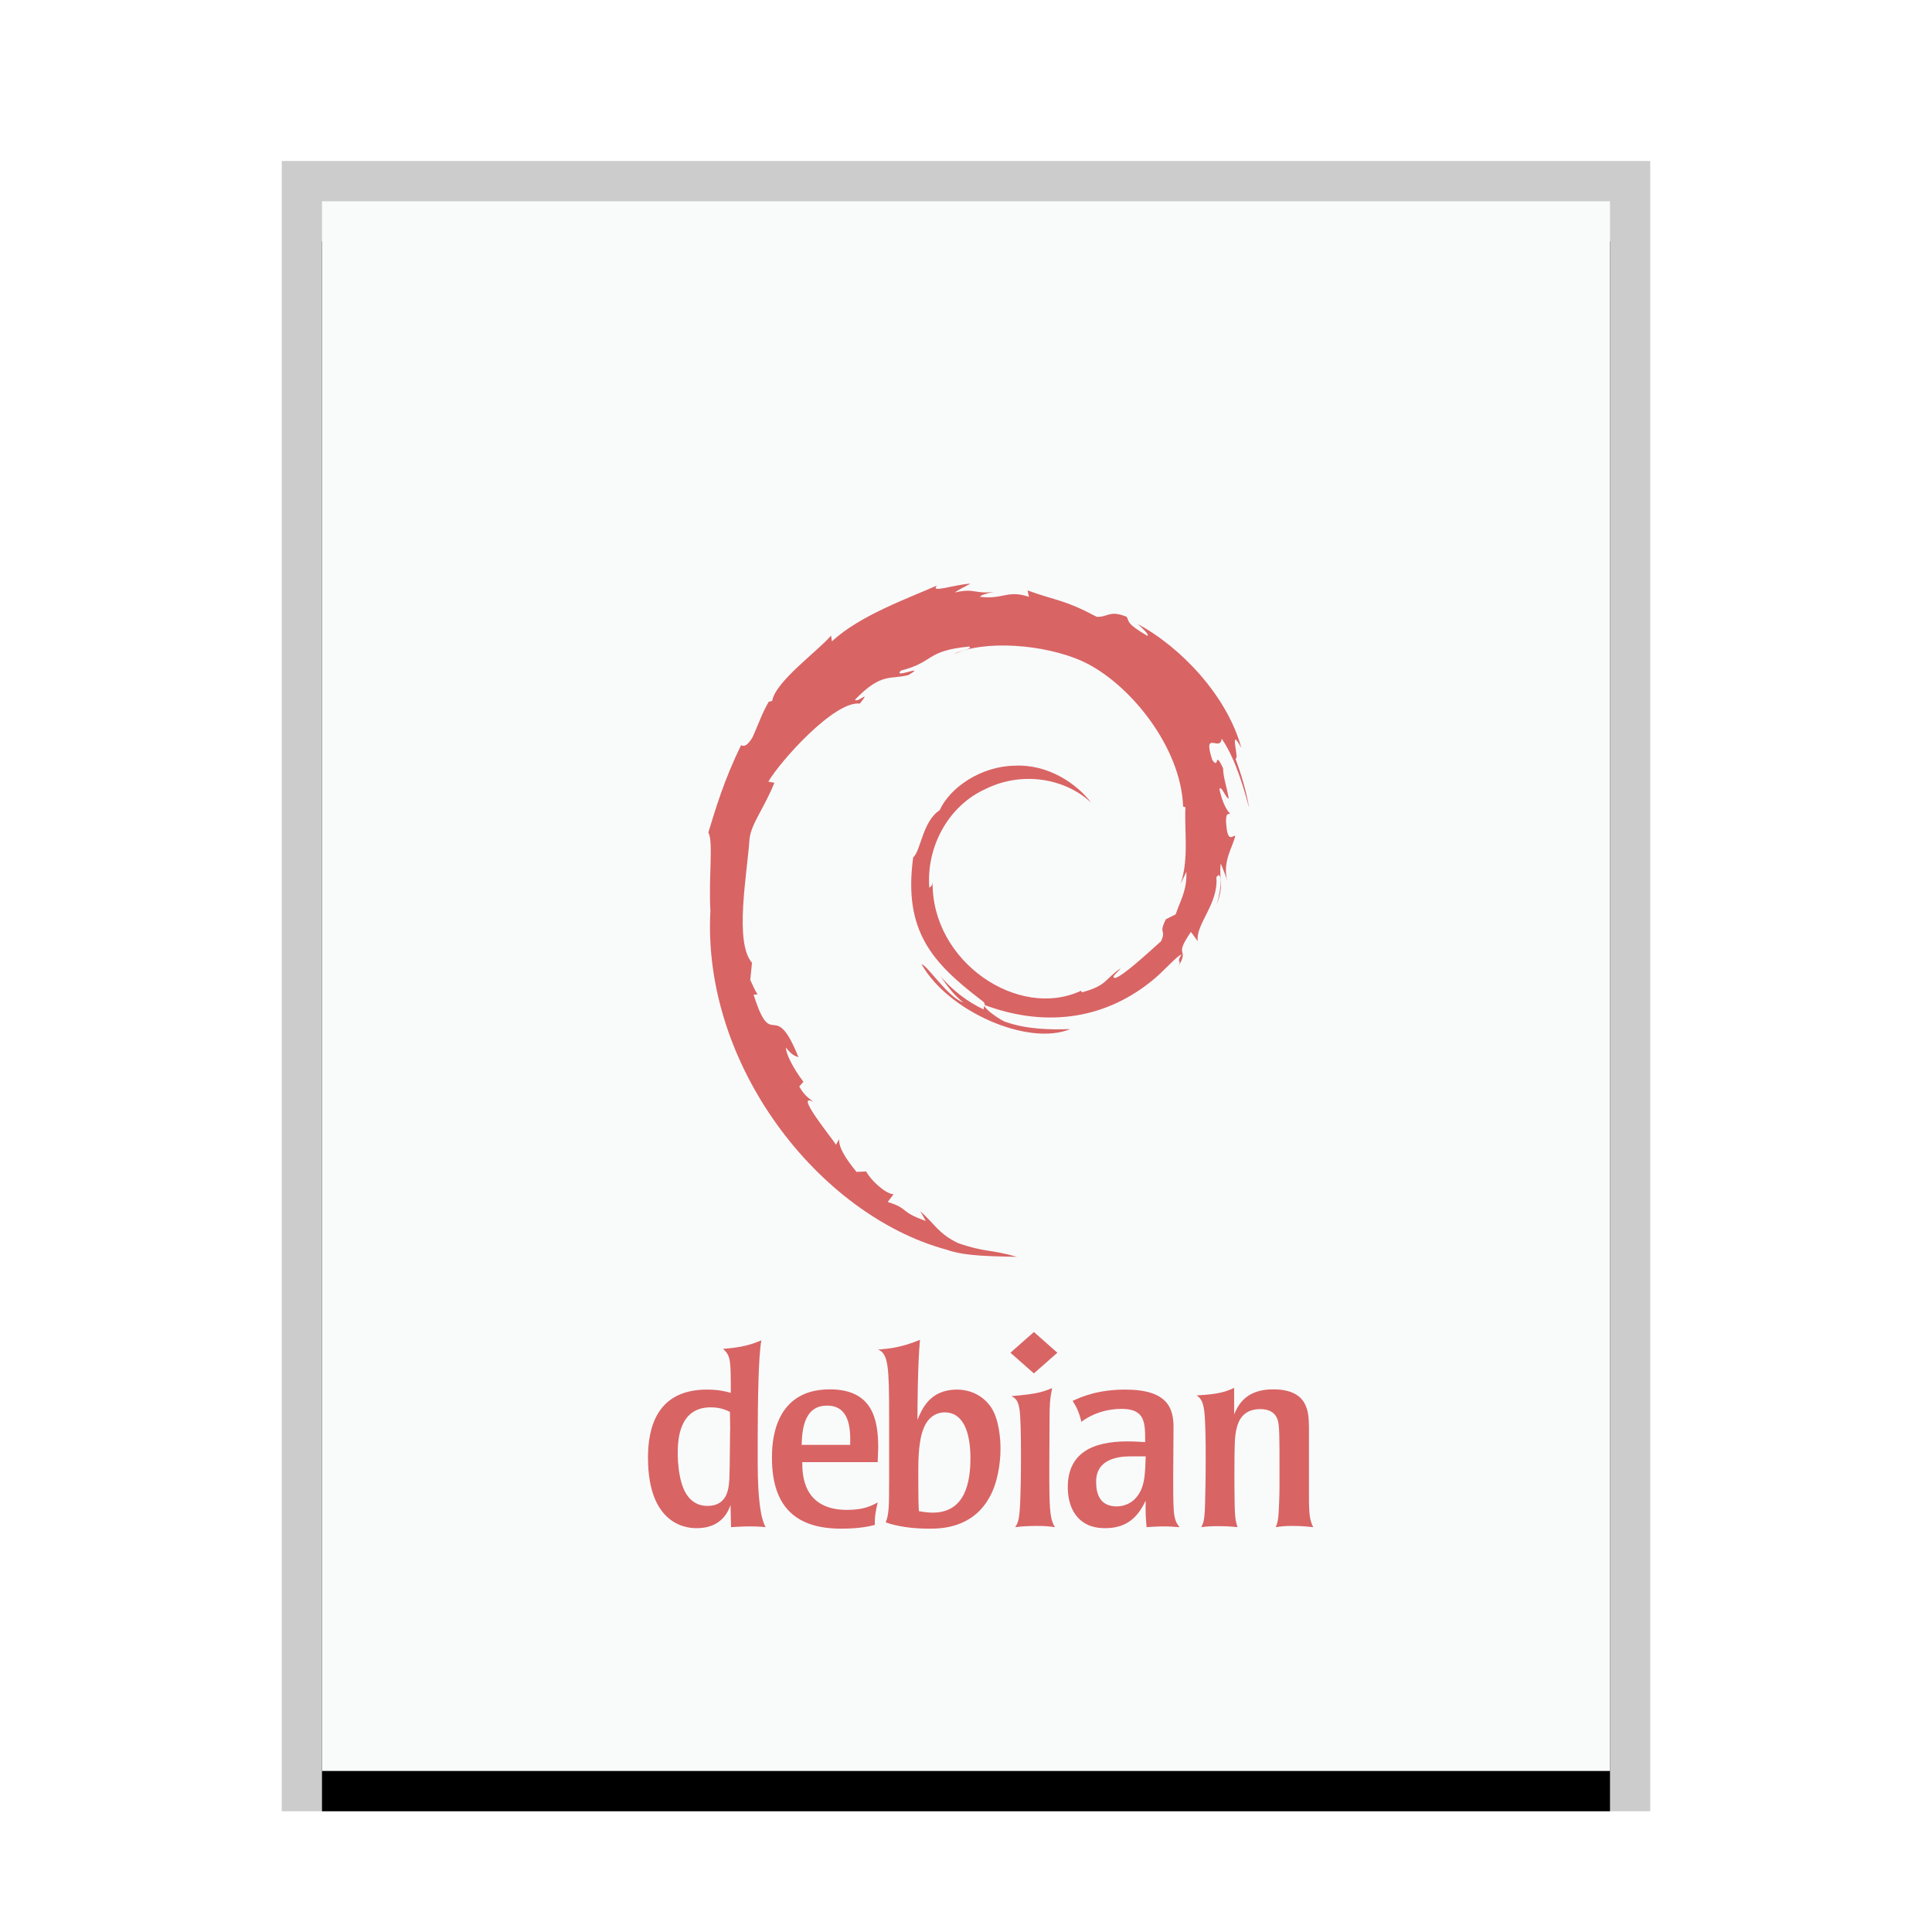 <svg xmlns="http://www.w3.org/2000/svg" xmlns:xlink="http://www.w3.org/1999/xlink" width="48" height="48" viewBox="0 0 48 48">
  <defs>
    <rect id="deb-b" width="32" height="39" x="1" y="1"/>
    <filter id="deb-a" width="112.5%" height="110.3%" x="-6.2%" y="-2.6%" filterUnits="objectBoundingBox">
      <feOffset dy="1" in="SourceAlpha" result="shadowOffsetOuter1"/>
      <feGaussianBlur in="shadowOffsetOuter1" result="shadowBlurOuter1" stdDeviation=".5"/>
      <feColorMatrix in="shadowBlurOuter1" values="0 0 0 0 0   0 0 0 0 0   0 0 0 0 0  0 0 0 0.2 0"/>
    </filter>
  </defs>
  <g fill="none" fill-rule="evenodd">
    <g transform="translate(7 4)">
      <use fill="#000" filter="url(#deb-a)" xlink:href="#deb-b"/>
      <use fill="#F9FBFB" xlink:href="#deb-b"/>
      <path fill="#000" fill-opacity=".2" fill-rule="nonzero" d="M34,0 L0,0 L0,41 L34,41 L34,0 Z M33,1 L33,40 L1,40 L1,1 L33,1 Z"/>
    </g>
    <path fill="#D96464" d="M18.141,35.481 C18.135,35.488 18.135,36.488 18.12,36.749 C18.106,36.96 18.085,37.414 17.578,37.414 C17.057,37.414 16.93,36.885 16.888,36.656 C16.839,36.401 16.839,36.19 16.839,36.097 C16.839,35.798 16.86,34.965 17.656,34.965 C17.895,34.965 18.029,35.028 18.135,35.077 L18.141,35.481 L18.141,35.481 Z M20.615,34.518 C21.658,34.518 21.819,35.233 21.819,35.96 L21.819,35.96 L21.806,36.326 L19.932,36.326 C19.932,36.631 19.946,37.513 21.045,37.513 C21.467,37.513 21.658,37.408 21.806,37.327 C21.763,37.519 21.728,37.662 21.735,37.886 C21.608,37.917 21.376,37.979 20.897,37.979 C19.82,37.979 19.179,37.482 19.179,36.221 C19.179,35.923 19.179,34.518 20.615,34.518 Z M22.857,33.288 C22.801,33.853 22.794,34.959 22.794,35.276 C22.899,35.021 23.097,34.524 23.773,34.524 C24.11,34.524 24.427,34.674 24.624,34.965 C24.828,35.276 24.857,35.767 24.857,35.991 C24.857,36.357 24.786,36.842 24.582,37.202 C24.153,37.979 23.357,37.979 23.082,37.979 C22.653,37.979 22.294,37.923 22.005,37.824 C22.089,37.625 22.089,37.364 22.089,36.904 L22.09,36.904 L22.09,35.162 C22.089,33.995 22.074,33.624 21.815,33.53 C22.118,33.505 22.399,33.475 22.857,33.288 Z M18.916,33.3 C18.843,33.688 18.828,34.788 18.825,35.695 L18.825,36.326 C18.825,37.296 18.909,37.743 19.022,37.942 C18.958,37.935 18.902,37.929 18.846,37.929 C18.789,37.923 18.726,37.923 18.648,37.923 C18.43,37.923 18.297,37.935 18.163,37.942 L18.163,37.942 L18.149,37.389 C18.029,37.755 17.747,37.967 17.311,37.967 C17.156,37.967 16.099,37.967 16.099,36.215 C16.099,35.494 16.304,34.524 17.564,34.524 C17.853,34.524 18.022,34.568 18.156,34.605 C18.156,33.785 18.156,33.692 17.965,33.512 C18.444,33.475 18.663,33.406 18.916,33.3 Z M27.958,34.524 C29.014,34.524 29.156,34.99 29.156,35.463 L29.156,35.463 L29.148,36.73 C29.148,37.059 29.148,37.296 29.162,37.532 C29.184,37.774 29.226,37.836 29.303,37.942 C29.184,37.935 29.071,37.923 28.951,37.923 C28.74,37.923 28.613,37.935 28.487,37.942 C28.465,37.724 28.458,37.557 28.465,37.283 C28.332,37.544 28.113,37.967 27.466,37.967 C27.409,37.967 27.233,37.967 27.057,37.898 C26.663,37.73 26.529,37.339 26.529,36.948 C26.529,36.115 27.12,35.811 28.015,35.811 C28.205,35.811 28.318,35.823 28.452,35.829 C28.452,35.345 28.452,35.003 27.867,35.003 C27.501,35.003 27.142,35.115 26.867,35.326 C26.804,35.059 26.733,34.941 26.649,34.804 C26.853,34.711 27.261,34.524 27.958,34.524 Z M30.662,34.481 L30.662,35.139 C30.747,34.947 30.923,34.518 31.627,34.518 C32.507,34.518 32.514,35.083 32.521,35.456 L32.521,37.327 C32.528,37.538 32.528,37.762 32.627,37.942 C32.472,37.93 32.38,37.911 32.092,37.911 C31.923,37.911 31.831,37.923 31.697,37.942 C31.725,37.861 31.74,37.83 31.754,37.724 C31.775,37.582 31.789,37.103 31.789,36.935 L31.788,35.991 C31.787,35.753 31.783,35.507 31.768,35.401 C31.754,35.295 31.719,35.009 31.31,35.009 C30.908,35.009 30.775,35.27 30.725,35.481 C30.677,35.668 30.67,35.868 30.669,36.5 L30.669,36.854 L30.669,36.854 C30.676,37.65 30.676,37.724 30.746,37.942 C30.627,37.929 30.479,37.917 30.268,37.917 C30.099,37.917 29.986,37.923 29.845,37.942 C29.895,37.842 29.923,37.793 29.937,37.445 C29.951,37.103 29.979,35.425 29.915,35.028 C29.881,34.785 29.81,34.729 29.733,34.667 C30.303,34.642 30.486,34.562 30.662,34.481 Z M26.14,34.487 C26.084,34.76 26.076,34.897 26.076,35.313 C26.074,35.726 26.071,36.067 26.07,36.352 L26.07,36.805 C26.073,37.601 26.103,37.765 26.21,37.942 C26.069,37.923 25.971,37.911 25.766,37.911 C25.541,37.911 25.386,37.923 25.224,37.942 C25.295,37.824 25.323,37.768 25.344,37.364 C25.372,36.811 25.379,35.332 25.33,35.021 C25.295,34.785 25.232,34.748 25.133,34.686 C25.71,34.636 25.872,34.599 26.14,34.487 Z M23.469,35.09 C23.406,35.09 23.075,35.096 22.928,35.537 C22.878,35.674 22.815,35.953 22.815,36.488 L22.815,36.488 L22.815,36.854 C22.816,37.142 22.819,37.384 22.829,37.544 C22.92,37.563 23.061,37.581 23.174,37.581 C23.991,37.581 24.11,36.805 24.11,36.227 C24.11,35.742 24.005,35.09 23.469,35.09 Z M28.465,36.183 L28.092,36.183 C27.824,36.183 27.233,36.227 27.233,36.811 C27.233,37.115 27.324,37.426 27.747,37.426 C27.93,37.426 28.176,37.345 28.324,37.066 C28.444,36.848 28.451,36.575 28.465,36.183 L28.465,36.183 Z M20.545,34.922 C20.045,34.922 19.925,35.382 19.918,35.897 L19.918,35.897 L21.122,35.897 C21.136,35.456 21.094,34.922 20.545,34.922 Z M25.687,33.093 L26.27,33.608 L25.687,34.122 L25.104,33.608 L25.687,33.093 Z M24.112,14.5 C23.978,14.575 23.845,14.633 23.719,14.721 C24.229,14.6 24.204,14.771 24.725,14.702 C24.542,14.729 24.32,14.801 24.356,14.829 C24.937,14.896 25.026,14.649 25.564,14.828 L25.564,14.828 L25.53,14.669 C26.278,14.939 26.435,14.893 27.247,15.324 C27.532,15.338 27.561,15.149 27.992,15.324 C28.067,15.457 27.974,15.482 28.504,15.797 C28.563,15.773 28.398,15.624 28.268,15.505 C29.332,16.073 30.489,17.286 30.841,18.583 C30.658,18.245 30.668,18.378 30.693,18.556 L30.709,18.664 C30.724,18.77 30.732,18.862 30.694,18.846 C30.841,19.243 30.962,19.653 31.036,20.076 C30.938,19.729 30.725,18.89 30.352,18.35 C30.341,18.473 30.278,18.479 30.212,18.469 L30.146,18.458 C30.052,18.444 29.987,18.47 30.117,18.877 C30.305,19.149 30.155,18.601 30.387,19.085 C30.39,19.315 30.478,19.543 30.529,19.843 C30.45,19.83 30.352,19.511 30.294,19.6 C30.375,19.977 30.507,20.173 30.557,20.202 C30.531,20.266 30.464,20.144 30.46,20.4 C30.491,20.99 30.625,20.741 30.689,20.769 C30.624,21.059 30.364,21.401 30.493,21.901 C30.456,21.749 30.384,21.597 30.329,21.453 C30.279,21.88 30.424,21.963 30.227,22.48 C30.369,22.014 30.353,21.594 30.22,21.796 C30.279,22.458 29.695,22.967 29.759,23.386 L29.759,23.386 L29.589,23.153 C29.13,23.818 29.578,23.519 29.266,24.024 C29.381,23.826 29.206,23.942 29.355,23.718 C29.256,23.723 28.913,24.139 28.599,24.384 C27.365,25.373 25.891,25.503 24.465,24.97 C24.409,25.016 24.719,25.259 24.948,25.376 C25.491,25.577 26.106,25.585 26.59,25.567 C25.544,26.004 23.548,25.123 22.895,23.954 C23.043,23.986 23.549,24.776 23.928,24.904 C23.704,24.725 23.531,24.496 23.37,24.262 C23.673,24.609 24.04,24.893 24.442,25.081 C24.417,24.984 24.553,24.964 24.363,24.836 C23.154,23.909 22.439,23.122 22.688,21.298 C22.872,21.159 22.921,20.399 23.344,20.132 C23.602,19.562 24.375,19.038 25.201,19.024 C26.043,18.978 26.755,19.475 27.112,19.943 C26.462,19.336 25.397,19.152 24.488,19.601 C23.559,20.019 23.009,21.042 23.089,22.06 C23.123,22.01 23.154,22.041 23.171,21.916 C23.142,23.895 25.304,25.346 26.86,24.614 L26.86,24.614 L26.878,24.655 C27.51,24.483 27.428,24.341 27.841,24.058 C27.809,24.124 27.563,24.294 27.71,24.297 C27.91,24.243 28.537,23.66 28.845,23.386 C28.987,23.081 28.77,23.221 28.967,22.838 L28.967,22.838 L29.209,22.717 C29.343,22.33 29.492,22.11 29.475,21.659 L29.475,21.659 L29.334,21.956 C29.542,21.329 29.422,20.646 29.452,20.055 L29.452,20.055 L29.394,20.039 C29.343,18.554 28.058,16.975 26.916,16.44 C25.93,15.985 24.413,15.907 23.713,16.25 C23.809,16.165 24.193,16.129 24.078,16.063 C22.98,16.172 23.226,16.446 22.385,16.66 C22.154,16.883 23.058,16.482 22.572,16.77 C22.12,16.895 21.91,16.692 21.242,17.384 C21.301,17.48 21.666,17.099 21.362,17.481 C20.733,17.403 19.377,18.919 19.089,19.421 L19.089,19.421 L19.24,19.447 C18.992,20.066 18.667,20.461 18.623,20.832 C18.559,21.745 18.24,23.409 18.683,23.92 L18.683,23.92 L18.64,24.347 C18.7,24.468 18.746,24.591 18.822,24.706 L18.822,24.706 L18.723,24.713 C19.189,26.182 19.223,24.741 19.838,26.266 C19.749,26.236 19.659,26.203 19.529,26.028 C19.513,26.161 19.718,26.563 19.961,26.876 L19.961,26.876 L19.858,26.994 C19.994,27.24 20.119,27.294 20.213,27.38 C19.707,27.103 20.682,28.29 20.77,28.441 L20.77,28.441 L20.848,28.302 C20.836,28.501 20.99,28.759 21.279,29.115 L21.279,29.115 L21.52,29.105 C21.619,29.301 21.981,29.655 22.201,29.672 L22.201,29.672 L22.055,29.862 C22.607,30.037 22.323,30.094 23.001,30.334 L23.001,30.334 L22.864,30.092 C23.21,30.392 23.317,30.655 23.805,30.885 C24.482,31.121 24.572,31.027 25.266,31.226 C24.677,31.21 23.985,31.216 23.52,31.049 C20.344,30.189 17.438,26.463 17.65,22.625 C17.601,21.848 17.728,20.877 17.598,20.684 C17.78,20.093 17.99,19.372 18.413,18.514 C18.383,18.456 18.483,18.682 18.698,18.315 C18.828,18.029 18.935,17.713 19.099,17.435 L19.099,17.435 L19.184,17.415 C19.269,16.923 20.331,16.17 20.647,15.79 L20.647,15.79 L20.669,15.935 C21.359,15.288 22.588,14.855 23.28,14.546 C23.098,14.747 23.687,14.526 24.112,14.5 Z"/>
  </g>
</svg>

